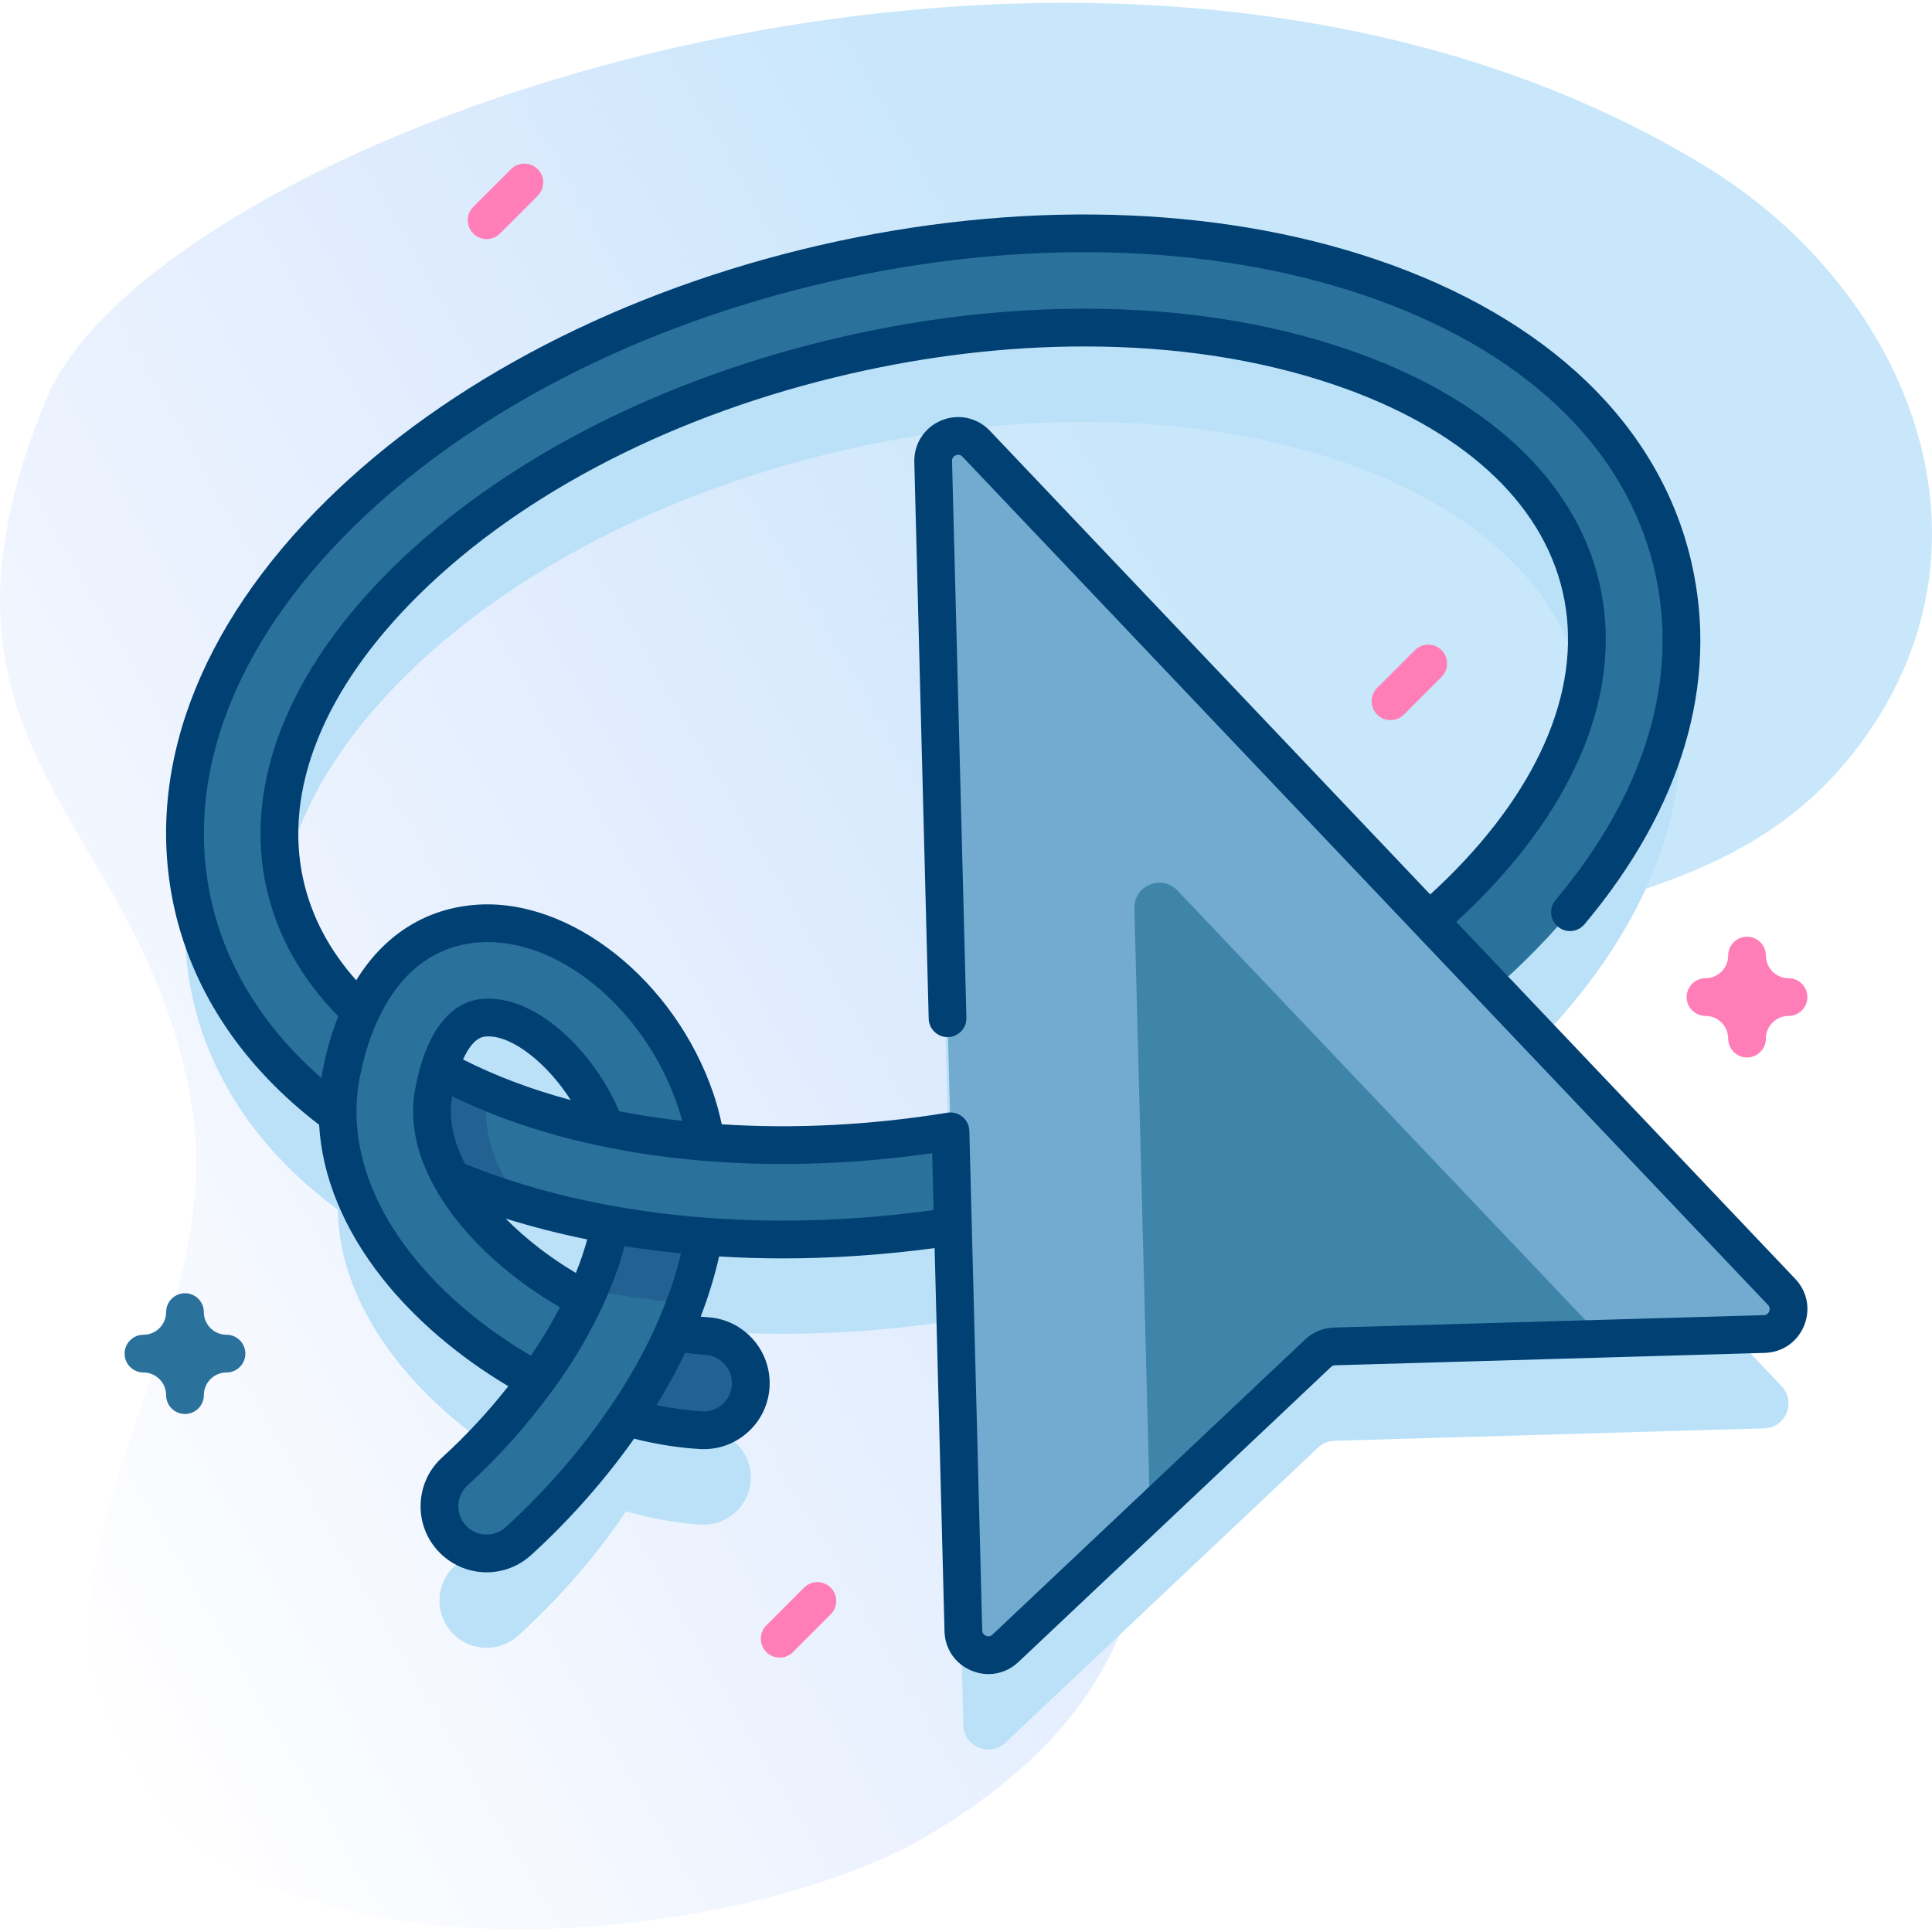 <svg id="Capa_1" enable-background="new 0 0 512 512" height="512" viewBox="0 0 512 512" width="512" xmlns="http://www.w3.org/2000/svg" xmlns:xlink="http://www.w3.org/1999/xlink"><linearGradient id="SVGID_1_" gradientUnits="userSpaceOnUse" x1="-21.409" x2="490.399" y1="373.272" y2="77.779"><stop offset="0" stop-color="#d2deff" stop-opacity="0"/><stop offset=".459" stop-color="#cee2fd" stop-opacity=".67"/><stop offset=".685" stop-color="#c9e7fa"/></linearGradient><g><g><path d="m451.798 43.963c-160.556-97.869-410.51-8.611-439.594 61.949-38.908 94.394 26.578 110.528 38.743 187.874 9.761 62.061-51.182 121.495-16.394 176.282 37.883 59.663 163.465 44.681 211.198 16.447 87.376-51.683 43.309-112.012 84.684-187.299 39.407-71.707 116.244-42.625 160.961-99.99 42.5-54.521 14.31-122.402-39.598-155.263z" fill="url(#SVGID_1_)"/></g><g><g><path d="m472.149 367.37-76.188-80.229c2.937-2.571 5.779-5.197 8.509-7.882 33.037-32.509 46.855-69.478 38.907-104.097-7.947-34.62-36.506-61.86-80.414-76.704-41.802-14.132-93.1-15.423-144.445-3.636s-96.943 35.323-128.396 66.273c-33.037 32.509-46.854 69.478-38.907 104.096 4.801 20.914 17.57 39.702 36.927 54.333.446.337.904.664 1.355.996.223 13.489 5.546 27.164 15.712 40.075 9.48 12.03 22.6 22.54 36.94 30.22-6.47 8.89-13.93 17.14-21.6 24.11-5.11 4.65-5.48 12.55-.83 17.66 2.46 2.71 5.85 4.09 9.25 4.09 3 0 6.01-1.08 8.4-3.25 10.9-9.92 20.64-21.18 28.56-32.9 6.69 1.91 13.36 3.11 19.81 3.49 6.88.42 12.81-4.84 13.21-11.73.41-6.89-4.84-12.81-11.73-13.22-2.81-.17-5.69-.55-8.62-1.14 3.84-8.59 6.49-17.05 7.94-25.23 6.823.521 13.772.789 20.824.789 14.712 0 29.86-1.151 45.172-3.474l2.769 107.181c.148 5.714 6.988 8.56 11.145 4.636l82.859-78.21c1.179-1.113 2.726-1.754 4.346-1.8l113.893-3.287c5.714-.167 8.539-7.016 4.602-11.16zm-317.16 2.014c-11.71-6.1-22.54-14.62-30.14-24.26-1.762-2.24-3.585-4.853-5.203-7.745 12.91 5.418 27.104 9.498 42.203 12.198-.046-.008-.094-.015-.14-.023-1.29 6.54-3.62 13.22-6.72 19.83zm-38.497-61.256c1.961-6.336 5.52-12.953 11.876-13.435.35-.02.7-.04 1.05-.04 11.949 0 25.898 14.958 31.009 29.177-16.526-3.46-31.367-8.767-43.935-15.702zm70.556 19.53c-.58-3.868-1.49-7.626-2.729-11.255-9.51-27.89-34.94-48.38-57.84-46.64-16.64 1.264-25.838 12.419-30.89 23.393-10.419-9.802-17.137-21.055-20.008-33.56-5.932-25.839 5.459-54.493 32.075-80.683 28.2-27.749 69.559-48.96 116.456-59.727 21.448-4.924 42.805-7.376 63.254-7.376 24.265 0 47.253 3.454 67.592 10.33 35.374 11.959 58.122 32.775 64.055 58.615 5.932 25.839-5.46 54.493-32.076 80.684-2.621 2.579-5.357 5.101-8.199 7.564l-120.039-126.404c-4.169-4.391-11.557-1.331-11.401 4.722l4.585 177.491c-22.101 3.602-44.071 4.561-64.835 2.846z" fill="#bae1f8"/><g><g><g><path d="m207.363 328.483c-47.128 0-89.807-11.727-119.222-33.96-19.356-14.631-32.126-33.418-36.927-54.333-7.947-34.619 5.87-71.587 38.907-104.096 31.453-30.95 77.052-54.486 128.396-66.273 51.346-11.787 102.644-10.496 144.445 3.636 43.908 14.844 72.467 42.084 80.414 76.704 7.948 34.62-5.87 71.588-38.907 104.097-31.453 30.949-77.052 54.485-128.396 66.273-23.274 5.344-46.489 7.952-68.71 7.952zm80.002-241.672c-20.449 0-41.806 2.453-63.254 7.376-46.897 10.766-88.256 31.978-116.456 59.727-26.616 26.19-38.007 54.844-32.075 80.683 3.52 15.33 12.816 28.782 27.635 39.981 17.729 13.4 42.245 22.617 70.896 26.654 30.122 4.245 63.444 2.492 96.368-5.067 46.897-10.766 88.256-31.978 116.456-59.727 26.616-26.19 38.008-54.844 32.076-80.684-5.933-25.839-28.681-46.656-64.055-58.615-20.338-6.875-43.326-10.328-67.591-10.328z" fill="#2a719b"/></g><g><path d="m138.039 318.944c-11.98-3.58-23.15-8.17-33.26-13.72-1.24-6.56-1.31-13.12-.15-19.58.42-2.33 1.07-5.3 2.05-8.56 6.74 4.67 14.35 8.77 22.69 12.27-.05.24-.09.47-.13.69-2 11.18 3.42 21.65 8.8 28.9z" fill="#226191"/></g><g><path d="m187.219 354.064c-2.81-.17-5.69-.55-8.62-1.14 3.84-8.59 6.49-17.05 7.94-25.23-8.5-.65-16.79-1.7-24.83-3.14-1.29 6.54-3.62 13.22-6.72 19.83-11.71-6.1-22.54-14.62-30.14-24.26-5.71-7.26-12.08-18.42-9.94-30.4 1.29-7.19 4.75-19.37 13.46-20.03.35-.02.7-.04 1.05-.04 11.95 0 25.9 14.96 31.01 29.18 4.44.94 9 1.74 13.68 2.4 4.25.6 8.57 1.08 12.94 1.43-.58-3.87-1.49-7.63-2.73-11.26-9.51-27.89-34.94-48.38-57.84-46.64-26.46 2.01-34.11 29.03-36.18 40.56-2.99 16.71 2.17 34.09 14.91 50.27 9.48 12.03 22.6 22.54 36.94 30.22-6.47 8.89-13.93 17.14-21.6 24.11-5.11 4.65-5.48 12.55-.83 17.66 2.46 2.71 5.85 4.09 9.25 4.09 3 0 6.01-1.08 8.4-3.25 10.9-9.92 20.64-21.18 28.56-32.9 6.69 1.91 13.36 3.11 19.81 3.49 6.88.42 12.81-4.84 13.21-11.73.41-6.89-4.84-12.81-11.73-13.22z" fill="#2a719b"/></g><g><path d="m198.949 367.284c-.4 6.89-6.33 12.15-13.21 11.73-6.45-.38-13.12-1.58-19.81-3.49 8.26-11.95 12.67-22.6 12.67-22.6 2.93.59 5.81.97 8.62 1.14 6.89.41 12.14 6.33 11.73 13.22z" fill="#226191"/></g><path d="m186.539 327.694c-1.02 5.76-2.64 11.66-4.85 17.65-8.74-.79-17.26-1.97-25.53-3.54 2.52-5.76 4.43-11.56 5.55-17.25 8.04 1.44 16.33 2.49 24.83 3.14z" fill="#226191"/></g><g><path d="m247.298 122.321 8.005 309.869c.148 5.714 6.988 8.56 11.145 4.636l82.859-78.21c1.179-1.113 2.726-1.754 4.346-1.8l113.893-3.287c5.714-.165 8.539-7.014 4.602-11.159l-213.45-224.771c-4.168-4.391-11.556-1.331-11.4 4.722z" fill="#73aacf"/><path d="m424.81 354.76-71.16 2.06c-1.62.04-3.16.68-4.34 1.8l-44.55 42.05-4.13-159.95c-.15-6.05 7.23-9.11 11.4-4.72z" fill="#3e85a9"/><path d="m475.775 338.927-89.869-94.635c1.548-1.42 3.074-2.851 4.536-4.289 27.9-27.454 39.777-57.771 33.442-85.366-6.336-27.596-30.246-49.697-67.326-62.233-20.792-7.029-44.071-10.593-69.193-10.593-21.027 0-42.685 2.524-64.373 7.503-47.786 10.97-89.993 32.646-118.844 61.036-27.9 27.453-39.776 57.77-33.441 85.366 2.85 12.412 9.219 23.708 18.936 33.614-2.22 5.58-3.517 10.944-4.266 15.114-.074.413-.12.828-.184 1.241-15.066-13.101-25.082-29.083-29.106-46.613-7.544-32.863 5.788-68.168 37.541-99.414 30.803-30.31 75.554-53.381 126.009-64.964s100.787-10.34 141.725 3.5c42.202 14.267 69.599 40.223 77.143 73.086 6.599 28.74-2.485 58.909-26.269 87.245-1.775 2.115-1.5 5.269.615 7.044 2.117 1.776 5.27 1.5 7.045-.615 25.877-30.831 35.682-63.996 28.354-95.911-8.35-36.375-38.07-64.901-83.686-80.322-42.667-14.424-94.93-15.765-147.166-3.772-52.233 11.991-98.681 35.992-130.784 67.582-34.321 33.772-48.624 72.404-40.273 108.779 5.019 21.867 18.239 41.477 38.229 56.766.803 13.766 6.457 27.59 16.712 40.614 8.514 10.805 20.244 20.841 33.429 28.668-5.319 6.765-11.306 13.215-17.527 18.869-3.459 3.148-5.485 7.453-5.704 12.122-.22 4.667 1.394 9.143 4.537 12.598 3.305 3.641 8.026 5.729 12.952 5.729 4.354 0 8.531-1.615 11.765-4.552 10.142-9.229 19.527-19.842 27.306-30.856 5.95 1.49 11.788 2.41 17.395 2.74 4.651.277 9.159-1.269 12.659-4.375 3.5-3.107 5.576-7.388 5.847-12.048.573-9.632-6.794-17.935-16.419-18.508-.608-.037-1.223-.085-1.84-.144 2.078-5.367 3.709-10.705 4.889-15.961 5.531.334 11.131.514 16.792.514 13.239 0 26.779-.921 40.319-2.729l2.623 101.566c.119 4.643 2.857 8.635 7.146 10.419 1.473.613 3.001.912 4.511.912 2.885 0 5.7-1.095 7.918-3.188l82.86-78.211c.287-.271.663-.427 1.058-.438l113.894-3.288c4.643-.134 8.627-2.885 10.398-7.179 1.77-4.296.884-9.056-2.315-12.423zm-366.637-6.427c-11.835-15.03-16.647-31.039-13.918-46.293 1.863-10.381 8.676-34.714 31.638-36.458 20.775-1.588 43.918 17.429 52.729 43.271.447 1.309.836 2.649 1.192 4.005-2.005-.225-4-.466-5.97-.744-3.655-.515-7.226-1.119-10.722-1.798-6.296-14.819-20.659-29.83-34.668-29.83-.445 0-.891.022-1.429.054-8.939.678-15.333 9.248-18.004 24.137-2.463 13.788 4.586 26.301 10.936 34.375 6.918 8.775 16.557 16.905 27.469 23.235-1.66 3.178-4.287 7.855-7.695 12.811-12.5-7.278-23.602-16.667-31.558-26.765zm43.472 4.843c-6.995-4.142-13.35-9.078-18.609-14.421 6.936 2.176 14.161 4.024 21.623 5.538-.8 2.895-1.79 5.856-3.014 8.883zm-1.366-45.818c-10.375-2.789-19.914-6.381-28.535-10.751 1.539-3.422 3.535-5.906 5.944-6.089.256-.015.51-.031.766-.031 6.711 0 15.8 7.412 21.825 16.871zm35.678 67.53c4.125.246 7.281 3.804 7.035 7.939-.116 1.995-1.005 3.827-2.503 5.156-1.496 1.33-3.419 1.992-5.422 1.872-3.9-.23-7.939-.789-12.066-1.657 3.53-5.701 6.078-10.684 7.595-13.868 1.806.258 3.599.451 5.361.558zm-12.888-8.172c-.012.027-.02.055-.031.082-.007.016-.017.028-.023.044-.042.102-4.332 10.342-12.164 21.672-.005.008-.008.016-.013.023s-.011.013-.016.02c-7.713 11.414-17.32 22.479-27.779 31.998-1.386 1.258-3.175 1.951-5.038 1.951-2.112 0-4.134-.893-5.552-2.455-1.351-1.484-2.043-3.403-1.949-5.403s.963-3.844 2.443-5.192c8.06-7.324 15.746-15.901 22.235-24.808s0-.001.001-.001c.014-.02.03-.039.044-.059.001-.001.002-.003.003-.004 8.257-11.014 13.153-21.867 13.358-22.325.001-.002.001-.003.002-.005 2.582-5.516 4.575-10.933 5.96-16.167 4.907.781 9.907 1.411 14.975 1.91-1.477 6.133-3.634 12.406-6.456 18.719zm33.328-27.401c-30.925 0-59.991-5.209-84.163-15.056-2.723-5.331-4.495-11.516-3.369-17.82.005-.03.012-.061.017-.091 15.423 7.559 33.405 12.828 53.567 15.668 23.001 3.241 48.335 3.037 73.618-.571l.389 15.08c-13.457 1.845-26.914 2.79-40.059 2.79zm261.483 24.053c-.148.361-.534.97-1.442.996l-113.894 3.288c-2.85.083-5.561 1.206-7.633 3.162l-82.859 78.21c-.662.625-1.364.465-1.725.315s-.968-.537-.991-1.444l-3.419-132.377c-.037-1.444-.696-2.801-1.809-3.722s-2.568-1.315-3.993-1.084c-20.254 3.3-40.628 4.326-59.813 3.073-.581-2.784-1.314-5.52-2.217-8.161-10.212-29.95-37.855-51.916-62.951-50.012-12.899.98-23.637 7.542-31.053 18.975-.221.341-.429.685-.641 1.029-7.069-7.931-11.761-16.755-13.953-26.304-5.528-24.084 5.378-51.075 30.709-76 27.55-27.109 68.06-47.855 114.068-58.417 20.954-4.811 41.859-7.25 62.135-7.25 24.03 0 46.232 3.387 65.99 10.066 33.667 11.382 55.254 30.914 60.783 54.997 5.528 24.083-5.378 51.074-30.71 76.001-1.419 1.396-2.903 2.786-4.409 4.164l-116.694-122.885c-3.335-3.513-8.385-4.586-12.861-2.731-4.477 1.854-7.288 6.182-7.163 11.026l3.812 147.53c.071 2.761 2.396 4.923 5.127 4.87 2.761-.071 4.94-2.367 4.869-5.128l-3.812-147.53c-.023-.914.527-1.336.994-1.529.466-.193 1.154-.284 1.783.378l213.45 224.771c.626.66.47 1.362.322 1.723z" fill="#014073"/></g></g></g><path d="m128.96 63.358c-1.279 0-2.56-.488-3.535-1.464-1.953-1.953-1.953-5.119 0-7.071l10-10c1.951-1.952 5.119-1.952 7.07 0 1.953 1.953 1.953 5.119 0 7.071l-10 10c-.975.976-2.256 1.464-3.535 1.464z" fill="#ff7eb8"/><path d="m462.979 280.236c-2.762 0-5-2.239-5-5 0-3.309-2.691-6-6-6-2.762 0-5-2.239-5-5s2.238-5 5-5c3.309 0 6-2.691 6-6 0-2.761 2.238-5 5-5s5 2.239 5 5c0 3.309 2.691 6 6 6 2.762 0 5 2.239 5 5s-2.238 5-5 5c-3.309 0-6 2.691-6 6 0 2.762-2.239 5-5 5z" fill="#ff7eb8"/><path d="m49.022 374.723c-2.762 0-5-2.239-5-5 0-3.309-2.692-6-6.001-6-2.762 0-5-2.239-5-5s2.238-5 5-5c3.309 0 6.001-2.691 6.001-6 0-2.761 2.238-5 5-5s5 2.239 5 5c0 3.309 2.691 6 5.999 6 2.762 0 5 2.239 5 5s-2.238 5-5 5c-3.308 0-5.999 2.691-5.999 6 0 2.761-2.238 5-5 5z" fill="#2a719b"/><g fill="#ff7eb8"><path d="m368.5 190.843c-1.279 0-2.56-.488-3.535-1.464-1.953-1.953-1.953-5.119 0-7.071l10-10c1.951-1.952 5.119-1.952 7.07 0 1.953 1.953 1.953 5.119 0 7.071l-10 10c-.975.976-2.256 1.464-3.535 1.464z"/><path d="m206.62 439.28c-1.279 0-2.56-.488-3.535-1.464-1.953-1.953-1.953-5.119 0-7.071l10-10c1.951-1.952 5.119-1.952 7.07 0 1.953 1.953 1.953 5.119 0 7.071l-10 10c-.975.976-2.256 1.464-3.535 1.464z"/></g></g></g></svg>